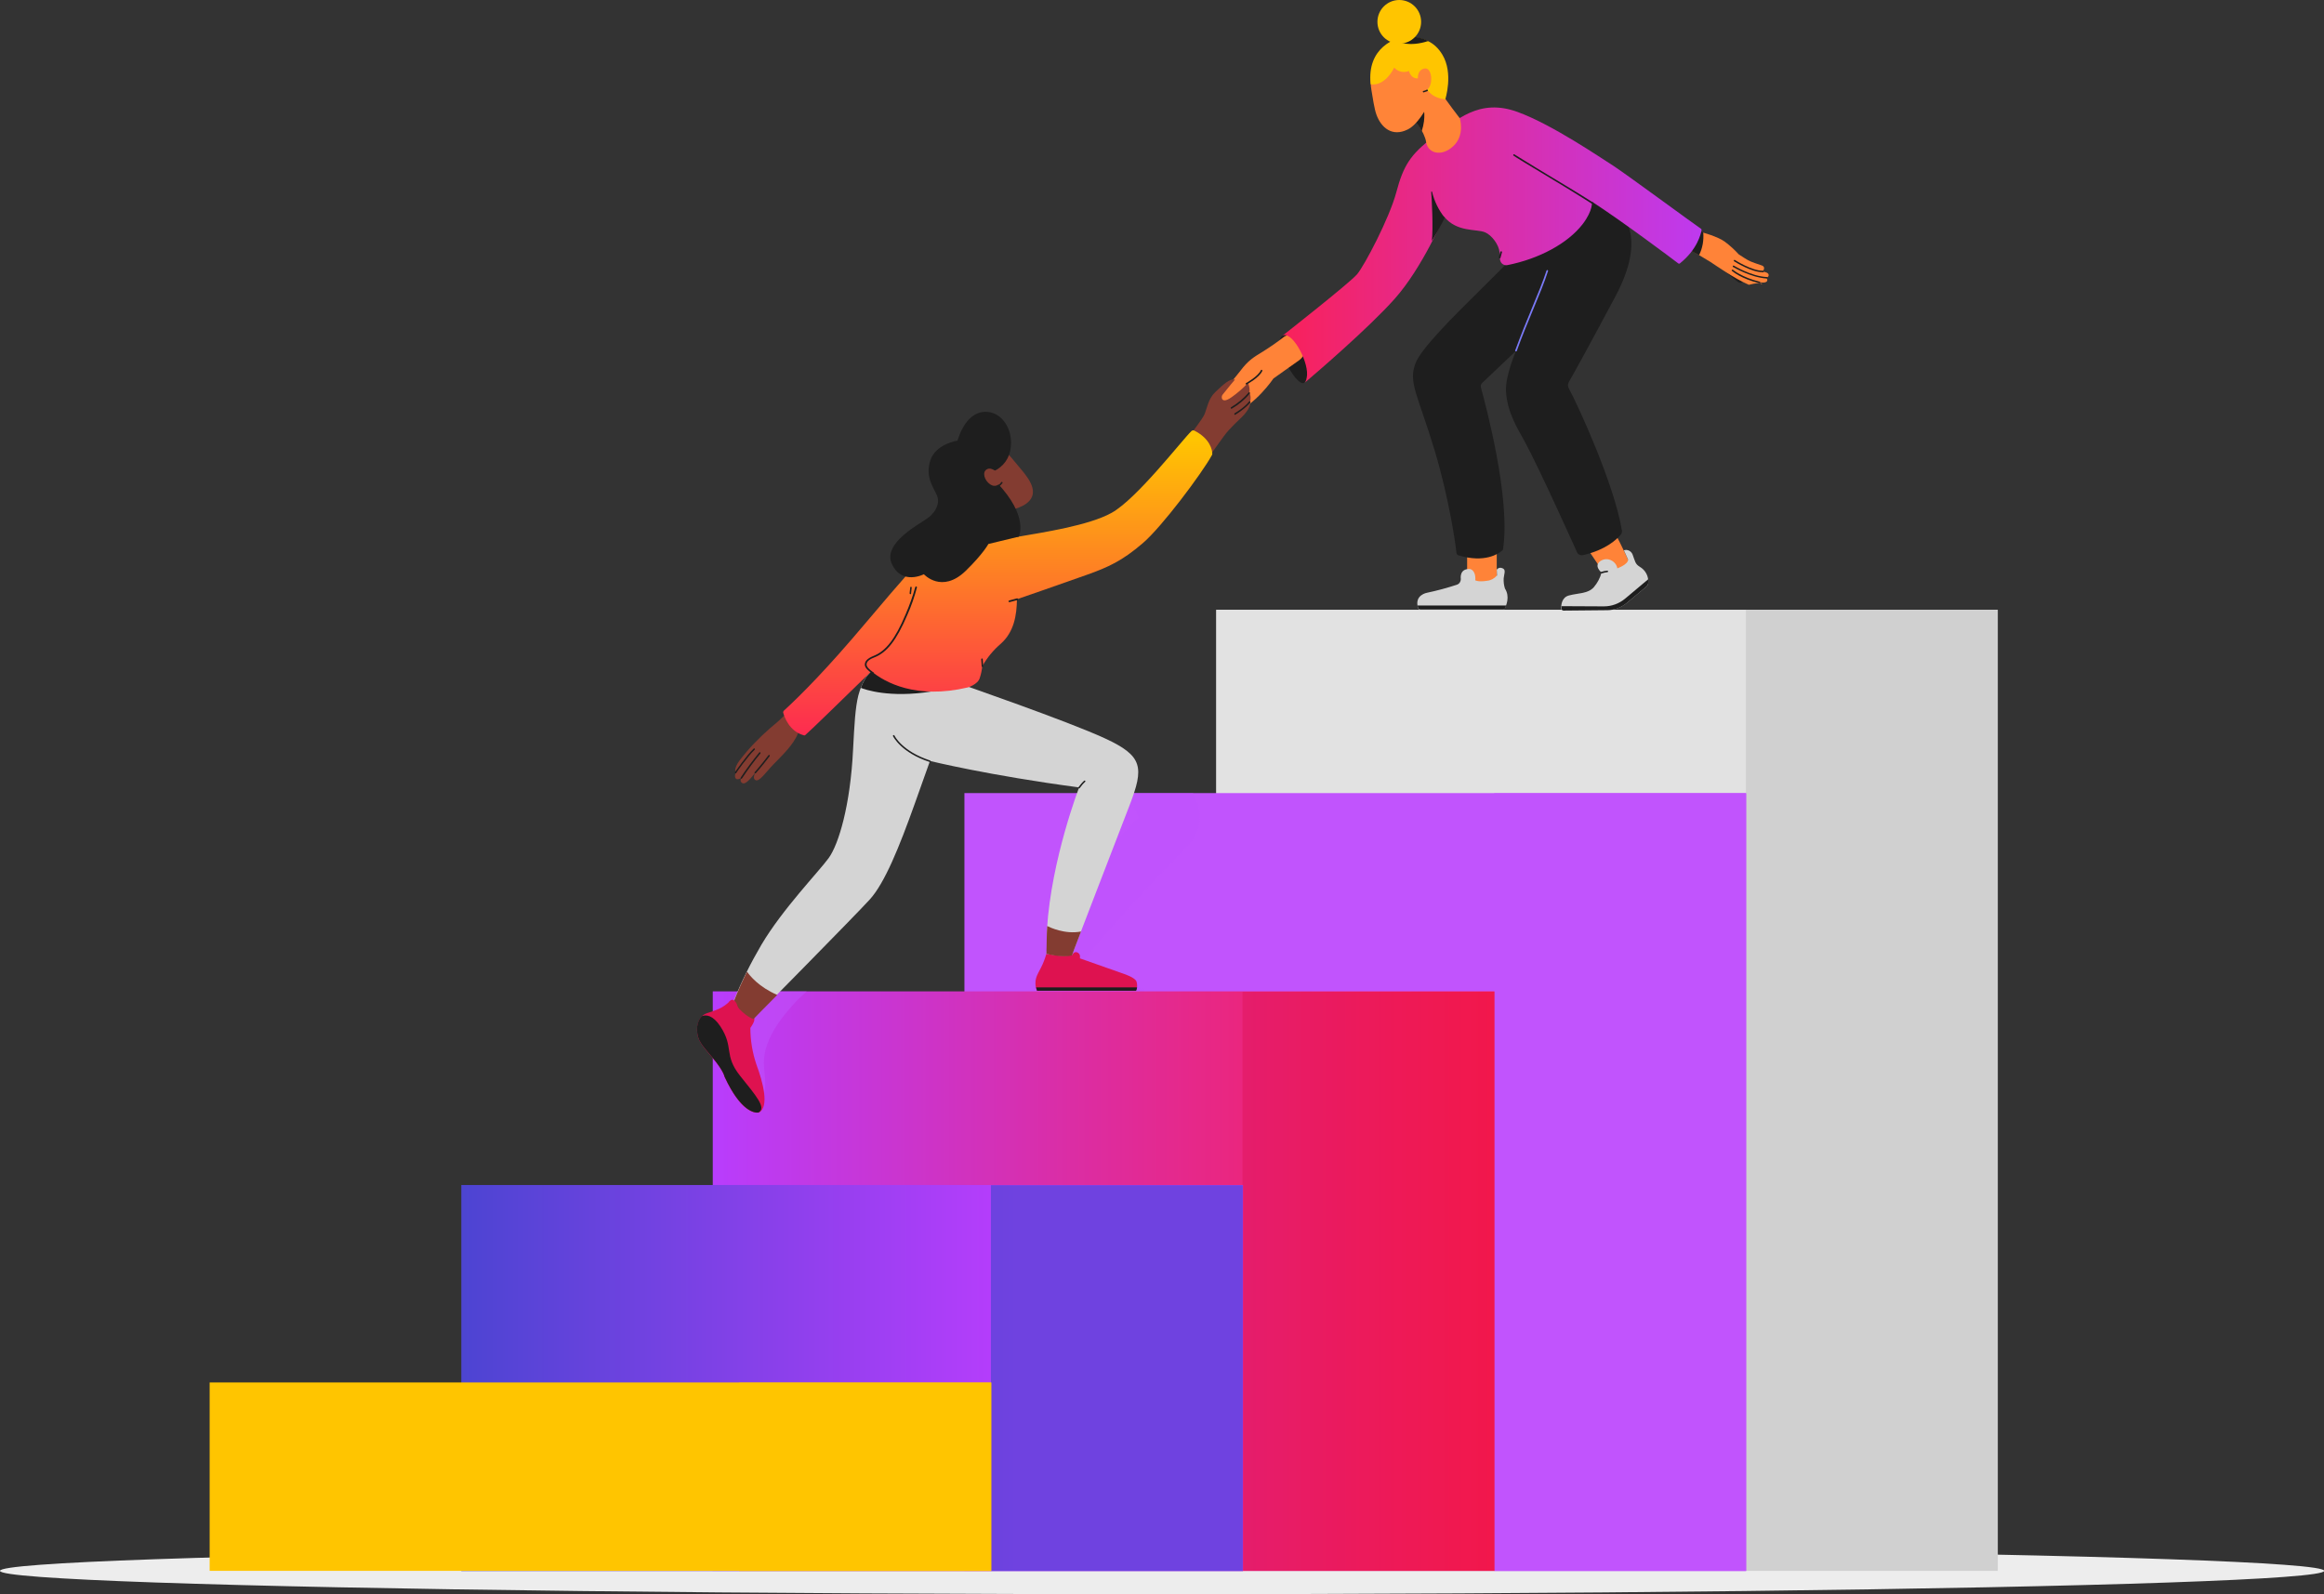 <?xml version="1.0" encoding="utf-8"?>
<!-- Generator: Adobe Illustrator 26.0.2, SVG Export Plug-In . SVG Version: 6.00 Build 0)  -->
<svg version="1.1" id="Layer_1" xmlns="http://www.w3.org/2000/svg" xmlns:xlink="http://www.w3.org/1999/xlink" x="0px" y="0px"
	 viewBox="0 0 1106.3 759" style="enable-background:new 0 0 1106.3 759;" xml:space="preserve">
<rect x="0" y="0" width="1106.3" height="759" fill="#333333" stroke="none"/>
<style type="text/css">
	.st0{fill:#EDEDED;}
	.st1{fill:#E2E2E2;}
	.st2{fill:#D0D0D0;}
	.st3{fill:#C154FD;}
	.st4{opacity:0.52;fill:#C154FD;enable-background:new    ;}
	.st5{fill:url(#SVGID_1_);}
	.st6{opacity:0.37;fill:#DB0E4D;enable-background:new    ;}
	.st7{fill:url(#SVGID_00000095303140292135268630000000642456944341712781_);}
	.st8{opacity:0.4;fill:#004AB4;enable-background:new    ;}
	.st9{fill:#FFC500;}
	.st10{opacity:0.75;fill:#FFC500;enable-background:new    ;}
	.st11{fill:#FF8338;}
	.st12{fill:#1E1E1E;}
	.st13{fill:url(#SVGID_00000180344875771564124500000014075933080607041417_);}
	.st14{fill:#7B7BF9;}
	.st15{fill:#D4D4D4;}
	.st16{fill:#FF8438;}
	.st17{fill:#DE1250;}
	.st18{fill:#833C31;}
	.st19{fill:url(#SVGID_00000147899410771035487630000012902755594804616591_);}
</style>
<g>
	<ellipse class="st0" cx="553.2" cy="747.9" rx="553.2" ry="11.1"/>
	<rect x="578.9" y="290.3" class="st1" width="372.1" height="457.6"/>
	<rect x="831.1" y="290.3" class="st2" width="119.9" height="457.6"/>
	<rect x="459.1" y="377.6" class="st3" width="372.1" height="370.3"/>
	<path class="st4" d="M536.8,377.6l5.1,11.7L510,421.5c-2.9,2.5-5.8,40.3-5.8,40.3l17,18.3l24.5-5.4c2.5-9.1-35-9-30.3-16.2
		c7.2-11,35.2-40.5,50.3-56.1c5.8-6,7.2-15.1,3.3-22.6l-1.1-2.2H536.8z"/>
	<rect x="711.3" y="377.7" class="st3" width="119.9" height="370.3"/>
	
		<linearGradient id="SVGID_1_" gradientUnits="userSpaceOnUse" x1="711.41" y1="152.025" x2="339.33" y2="152.025" gradientTransform="matrix(1 0 0 -1 0 762)">
		<stop  offset="0" style="stop-color:#FF1D4B"/>
		<stop  offset="0.17" style="stop-color:#F52164"/>
		<stop  offset="0.54" style="stop-color:#DB2DA4"/>
		<stop  offset="1" style="stop-color:#B83DFD"/>
	</linearGradient>
	<rect x="339.3" y="472" class="st5" width="372.1" height="275.9"/>
	<path class="st4" d="M384,472h-17.8l-7.2,6c0,0-13.9,15.8-14.3,16.2s13.7,21.9,17.7,26.2c2.3,2.5,2.1-4.4,1.3-12.2
		c-1.2-12,8-23.9,16.4-32.6L384,472z"/>
	<rect x="591.5" y="472.2" class="st6" width="119.9" height="275.8"/>
	
		<linearGradient id="SVGID_00000086693752882927777830000001530043943746049971_" gradientUnits="userSpaceOnUse" x1="102.11" y1="105.95" x2="483.35" y2="105.95" gradientTransform="matrix(1 0 0 -1 0 762)">
		<stop  offset="0" style="stop-color:#1C48BF"/>
		<stop  offset="1" style="stop-color:#B93DFD"/>
	</linearGradient>
	
		<rect x="219.6" y="564.2" style="fill:url(#SVGID_00000086693752882927777830000001530043943746049971_);" width="372.1" height="183.8"/>
	<rect x="471.7" y="564.3" class="st8" width="119.9" height="183.7"/>
	<rect x="99.8" y="658.2" class="st9" width="372.1" height="89.7"/>
	<rect x="351.9" y="658.3" class="st10" width="119.9" height="89.7"/>
	<path class="st11" d="M698.4,260.3v16.2c0,0,7.7,4.1,14.1-1v-15.1C712.5,260.4,706.8,253.5,698.4,260.3z"/>
	<path class="st11" d="M762.5,271.4l-7.2-10.7c0,0-1.9-5.4,4.7-9.1c0,0,5.7-2.9,8.7,2.2s7.3,14.9,7.3,14.9s0.3,3-4.4,5.8
		S762.5,271.4,762.5,271.4z"/>
	<path class="st12" d="M820.1,128.4l7,5.7c0,0,1.6,1.2,2.5,0.1"/>
	<path class="st11" d="M805.3,119.4c0,0,6.4,3.7,8.9,5.3s11.2,7.8,18.3,10.9c0,0,3.8-1,5.6-0.8c0.8,0.1,0.9,1.2,0.1,0.2
		c-0.4-0.4-0.9-0.7-1.5-0.8c0,0,3.7,1,4.5-0.4c0.2-0.5,0.1-1.1-0.3-1.4c-0.5-0.3,0.8-0.2,1-1.1s-0.3-1.6-2.8-2c0,0,0.9-1.1,0.6-2
		s-1.1-0.9-4.2-2s-3.5-1.4-7.8-4.2c-2-2.2-4.2-4.2-6.6-6c-3.6-2.6-10.9-4.5-10.9-4.5"/>
	<g>
		<path class="st12" d="M837.5,134.8C837.5,134.8,837.4,134.8,837.5,134.8c-8.5-2-12.8-5.6-13-5.8c-0.2-0.1-0.2-0.4,0-0.5
			c0.1-0.2,0.4-0.2,0.5,0c0,0,4.3,3.6,12.6,5.6c0.2,0,0.3,0.2,0.3,0.4C837.8,134.7,837.6,134.8,837.5,134.8z"/>
	</g>
	<g>
		<path class="st12" d="M841,132.6C841,132.6,841,132.6,841,132.6c-7.8-0.5-15.9-5.5-16-5.5c-0.2-0.1-0.2-0.3-0.1-0.5
			c0.1-0.2,0.3-0.2,0.5-0.1c0.1,0,8,5,15.6,5.4c0.2,0,0.4,0.2,0.3,0.4C841.4,132.4,841.2,132.6,841,132.6z"/>
	</g>
	<g>
		<path class="st12" d="M839,129.6c-5.3,0-13.2-5-13.5-5.2c-0.2-0.1-0.2-0.3-0.1-0.5c0.1-0.2,0.3-0.2,0.5-0.1
			c0.1,0.1,8,5.1,13.1,5.1c0.1,0,0.1,0,0.2,0c0.2,0,0.4,0.2,0.4,0.4c0,0.2-0.2,0.4-0.4,0.4C839.2,129.6,839.1,129.6,839,129.6z"/>
	</g>
	<path class="st12" d="M808.8,121.5c1.7-3.4,2.3-7.1,2-10.8l-2.1-0.8l-5.3,8.6L808.8,121.5z"/>
	<path class="st12" d="M694.3,264.4c-0.5-0.1-0.9-0.6-1-1.2c-0.4-4.6-3.6-26.1-10.2-48.2c-8.2-27.3-12.9-32.9-9.2-42.2
		c2.7-6.9,17.4-21.6,30.9-34.9s24.1-24.5,24.1-24.5l27.3-23.2l14.7,11.1c0,0,14,10-1.9,39.8c-13.7,25.7-20.1,37.2-22.2,40.8
		c-0.5,0.9-0.5,2.1,0,3c4.4,8.1,21.6,45.5,25.3,67.7c0.1,0.7-0.1,1.5-0.6,2c-1.9,2.2-7,7.2-17.9,9.7c-1.2,0.3-2.4-0.3-2.9-1.4
		c0,0-17.9-39.9-24.9-52.7c-3-5.6-8.3-13.5-8.9-23.9c-0.4-7.4,4.8-19.3,4.8-19.3l-16,15.2c-0.7,0.6-1,1.5-0.7,2.4
		c2.3,8.5,14.2,52.7,10.5,76.8c0,0.3-0.2,0.6-0.5,0.8C713.4,263.6,706.8,268.2,694.3,264.4z"/>
	<path class="st12" d="M610.3,160c0,0-3.3,2.6,0.5,10.2c4.5,9.2,8,12.6,9.7,12.2c2.7-0.8,3.5-15.6-3.1-22.6
		C614.8,157,610.3,160,610.3,160z"/>
	<path class="st11" d="M581.5,187c3.2-3.4,6.2-6.9,9-10.5c3.6-4.8,6.2-6.4,10.5-9c3.5-2.2,7-4.6,10.2-7.1c0,0,4.4-3.4,8.7,1.7
		s-1.3,9.3-1.3,9.3l-12.4,8.8c0,0-8.7,12.9-19,16.5C577.8,200,576.8,192.1,581.5,187z"/>
	
		<linearGradient id="SVGID_00000141428988618735786540000011278062956377725827_" gradientUnits="userSpaceOnUse" x1="610.26" y1="645.236" x2="809.854" y2="645.236" gradientTransform="matrix(1 0 0 -1 0 762)">
		<stop  offset="0" style="stop-color:#F9215A"/>
		<stop  offset="1" style="stop-color:#BE3AEF"/>
	</linearGradient>
	<path style="fill:url(#SVGID_00000141428988618735786540000011278062956377725827_);" d="M610.3,160c0,0,32-25.1,35.7-29.4
		c3.5-4.1,15.4-26.7,18.7-39.1s6.6-18,17.6-26.2s21.8-18.7,40.1-12c16.5,6,39.5,21.8,45.7,25.7c6.4,4.2,37.9,27.4,41.6,29.9
		c0.2,0.1,0.3,0.4,0.3,0.7c-0.4,1.9-2,9.1-10.3,15.8c-0.2,0.2-0.6,0.2-0.8,0c-3.5-2.7-26.9-20.2-41.1-29.4c0,0,0.7,4-4.4,10.7
		c-7.1,9.2-20.7,16.5-35.7,19.5c-1.7,0.4-3.3-0.7-3.6-2.4c-0.1-0.3-0.1-0.6-0.1-0.8v-0.1c0.1-0.6-0.1-1.4-0.2-2.8
		c-0.2-3.5-3.7-8.2-6.9-9.5c-4-1.7-13.4,0.1-19.5-7.5c0,0-10.2,24.3-23.6,39.3c-12.3,13.8-37.6,35.5-42.1,39.3
		c-0.2,0.2-0.5,0.4-0.8,0.6l-0.2,0.1c0,0,1.3-0.2,1.5-3.9C622.6,171.1,614.5,156.8,610.3,160z"/>
	<path class="st12" d="M687.7,103.6c-2.9-3.6-4.9-7.8-6-12.3c-0.1-0.2-0.4-0.1-0.4,0.1c0.3,4.1,1,16.8,0.3,23.3
		C681.7,114.7,687,105.7,687.7,103.6z"/>
	<g>
		<path class="st12" d="M758,97.1c-0.1,0-0.1,0-0.2-0.1c-0.1,0-6.6-4.3-18.8-11.6c-12.2-7.3-18.5-11.2-18.5-11.3
			c-0.2-0.1-0.2-0.3-0.1-0.5c0.1-0.2,0.3-0.2,0.5-0.1c0.1,0,6.3,4,18.5,11.3c12.2,7.3,18.8,11.5,18.9,11.6c0.2,0.1,0.2,0.3,0.1,0.5
			C758.2,97.1,758.1,97.1,758,97.1z"/>
	</g>
	<g>
		<path class="st14" d="M721.6,167.3c0,0-0.1,0-0.1,0c-0.2-0.1-0.3-0.3-0.2-0.5c2.6-7.1,5.4-14,7.9-20c2.9-7,5.4-13,7-18
			c0.1-0.2,0.3-0.3,0.5-0.2c0.2,0.1,0.3,0.3,0.2,0.5c-1.6,5.1-4.1,11.1-7,18.1c-2.5,6.1-5.4,12.9-7.9,20
			C721.9,167.2,721.8,167.3,721.6,167.3z"/>
	</g>
	<path class="st15" d="M712.5,271.2c0.5-0.7,1.5-1.1,2.3-0.8c2.4,0.6,1.2,2.6,1,4.9c-0.1,1.7,0.1,3.3,0.6,4.9
		c2.5,3.9,0.6,8.1-0.1,9.6c-0.2,0.3-0.5,0.5-0.8,0.5H676c-0.4,0-0.8-0.3-0.9-0.7c-2.1-6.4,4.3-7.4,4.3-7.4c4.8-1,9.5-2.3,14.1-3.8
		c1.2-0.4,1.9-1.5,1.9-2.7c0,0-0.9-5,4.3-4.8c0,0,2.9,0.3,2.6,5.4c0,0,1.4,0.9,5.7,0.2c1.8-0.2,3.4-1.1,4.6-2.5L712.5,271.2z"/>
	<path class="st15" d="M744.2,290.7c-0.5,0-1-0.4-1-0.9c-0.1-1.7,0.2-5.4,3.7-6.3c4.6-1.2,9-0.8,11.8-3.9c1.7-2,3-4.4,3.7-7
		c0,0-4-3.2-0.5-5.5s7.6,0.4,8,3.5c0,0,5.3-1.9,5.1-4.2L773,262c1.7-0.6,3.6,0.4,4.2,2.1c0,0,0,0,0,0c1.2,3.2,1.2,4.4,3.3,5.7
		c2.8,1.6,4.4,4.6,4.1,7.8c-0.1,0.7-0.4,1.3-0.9,1.7l-9.2,7.7c-2.6,2.2-5.9,3.4-9.3,3.5L744.2,290.7z"/>
	<path class="st16" d="M672.7,56.2c0,0,5.4,6.3,6.2,11.5s7.2,7.2,12.9,1.9s3.1-13.3,3.1-13.3s-6.7-8.7-8.5-11.7s-6.5-5.4-10.9-0.7
		S672.7,56.2,672.7,56.2z"/>
	<path class="st12" d="M677.6,51.1c0,0,1.4,4.6-0.8,11.3c-1.2-2.2-2.6-4.2-4.3-6L677.6,51.1z"/>
	<path class="st16" d="M653.6,31.6c-1.1,3.6-1.4,7.3-0.8,11c0.6,3.8,1.5,9.5,2.4,11.9c2.2,6.2,7.5,10.9,15,7.1
		c4.5-2.3,8.4-9,10.8-14c2.6-5.3,3.3-11.4,1.8-17.2c-1.2-4.5-3.8-8.9-9.3-9.9C663.5,18.8,656.4,22.8,653.6,31.6z"/>
	<path class="st9" d="M652.5,40.1c0,0,6.2,1.7,11.2-7.9c1.8,2,4.6,2.6,7,1.6c0,0,1.3,5.6,6.8,2.7c0,0-0.3,9.7,10.5,10.8
		c0,0,4-12.4-1.4-21.3c-3.7-6.1-8.8-8-15.4-8.4C664.2,17,650.5,23,652.5,40.1z"/>
	<path class="st16" d="M675.1,38.5c0,0-1.1-4.6,2.6-5.8s4.6,6.1,2.5,9.1S675.4,40.8,675.1,38.5z"/>
	<g>
		<path class="st12" d="M677.7,44c-0.2,0-0.3-0.1-0.4-0.3c0-0.2,0.1-0.4,0.3-0.4c0.6-0.1,1.1-0.3,1.6-0.6c0.2-0.1,0.4,0,0.5,0.2
			s0,0.4-0.2,0.5C679,43.6,678.4,43.8,677.7,44C677.8,44,677.8,44,677.7,44z"/>
	</g>
	<path class="st12" d="M680,19.5c-2.7-1.3-5.7-2-8.7-2.1c-2.7-0.1-5.3,0.5-7.7,1.5C665.4,20.1,671,22.5,680,19.5z"/>
	<circle class="st9" cx="666.1" cy="10.4" r="10.4"/>
	<g>
		<path class="st12" d="M713.9,123C713.9,123,713.9,123,713.9,123c-0.3-0.1-0.4-0.3-0.4-0.5l0.7-2.6c0.1-0.2,0.3-0.3,0.5-0.3
			c0.2,0.1,0.3,0.3,0.3,0.5l-0.7,2.6C714.3,122.9,714.1,123,713.9,123z"/>
	</g>
	<path class="st12" d="M784.6,277.6c0.1-0.6,0.1-1.2,0-1.8l-11.1,9.3c-2.8,2.3-6.3,3.6-10,3.6l-20.2-0.1l0.1,1.6
		c0.2,0.3,0.5,0.4,0.8,0.5l21-0.2c3.4,0,6.7-1.3,9.3-3.5l9.2-7.7C784.2,278.9,784.5,278.3,784.6,277.6z"/>
	<path class="st12" d="M715.6,290.2c0.4,0,0.7-0.2,0.8-0.5c0.2-0.5,0.4-0.9,0.6-1.4h-0.2h-41.9h-0.1c0.1,0.4,0.2,0.8,0.3,1.2
		c0.1,0.4,0.5,0.6,0.9,0.7L715.6,290.2z"/>
	<g>
		<path class="st12" d="M762.4,273c-0.2,0-0.3-0.1-0.4-0.2c-0.1-0.2,0-0.4,0.2-0.5c0.9-0.3,1.9-0.5,2.9-0.6c0.2,0,0.4,0.1,0.4,0.3
			c0,0.2-0.1,0.4-0.3,0.4c-0.9,0.1-1.8,0.3-2.7,0.6C762.5,272.9,762.4,273,762.4,273z"/>
	</g>
	<path class="st17" d="M357.7,484.1c0,0,3.5-0.4-0.5,5.3c0,6,1,11.9,2.9,17.5c3.1,8.3,6.2,20.1,1.2,22.8c0,0-7.5,2.3-16.4-17
		c0,0-0.4-2.7-5.6-8.9s-7.3-8.2-7.5-13.4c0-0.3-0.1-6.4,4.7-8s7.3-2.3,10.7-5.5c0,0,0.8-1,1.9,0.2"/>
	<path class="st17" d="M510.4,454.7c0,0,0.8-1.8,2.3-1.3c0.8,0.3,1.3,0.9,1.4,1.7c0,0.4,0,0.8,0,1.2l21,7.4c0,0,5.2,1.7,5.9,3.6
		c0.5,1.5,0.4,3.1-0.3,4.5l-47.1,0c-1.8-5.2,0.2-7.6,1.9-11c1.1-2.1,1.9-4.3,2.6-6.6"/>
	<path class="st18" d="M566.7,206.8c0,0,5.8-7.3,6.8-9.8s1.7-7.2,5-10.3c3.8-3.6,6.9-6.6,9.4-6c0,0-3.4,4-5.9,7.2
		c-0.4,0.5-0.5,1.2-0.3,1.9c0.4,0.9,1.5,1.5,4.6-0.7c2.8-2,5.4-4.2,7.8-6.8c0.6,1.4,0.9,3,0.7,4.6c0.6,1.4,0.7,2.9,0.3,4.4
		c0,0,0.9,1.9-3,6.3c-1.8,2-6.5,5.9-9.6,10.2c-3.9,5.3-8.7,12.2-8.7,12.2L566.7,206.8z"/>
	<g>
		<path class="st12" d="M586.2,194.6c-0.1,0-0.3-0.1-0.3-0.2c-0.1-0.2,0-0.4,0.1-0.5c3.2-1.9,6-4.2,8.4-7c0.1-0.2,0.4-0.2,0.5,0
			c0.2,0.1,0.2,0.4,0,0.5c-2.4,2.9-5.3,5.3-8.6,7.2C586.3,194.6,586.2,194.6,586.2,194.6z"/>
	</g>
	<g>
		<path class="st12" d="M587.9,197.5c-0.1,0-0.3-0.1-0.3-0.2c-0.1-0.2,0-0.4,0.1-0.5c0,0,4.6-2.7,6.9-5.6c0.1-0.2,0.4-0.2,0.5-0.1
			c0.2,0.1,0.2,0.4,0.1,0.5c-2.4,3-6.9,5.7-7.1,5.8C588.1,197.5,588,197.5,587.9,197.5z"/>
	</g>
	<path class="st15" d="M420.5,317.1c0,0-8-0.7-11.9,14c-1.5,5.9-1.9,14.3-2.5,25.6c-1.3,26.9-6.9,45.3-11.6,51.8s-22,24.3-32.1,41.4
		c-5.1,8.7-9.6,17.7-13.3,27.1c0,0,5.2,5.4,9.5,8c0,0,48.2-48.8,55.4-56.7s14.1-25.1,21.4-45.5l7.3-20.5c0,0,28,6.9,71,12.6
		c0,0-13.2,34.1-15.3,67.4c-0.2,4,0.3,7.6-0.3,11.7c0,0,7.1,1.9,12.2,0.6c0,0,20.7-53.9,27.3-70.9c7.2-18.5,6.4-23.8-11.5-32.1
		S457,325.6,457,325.6L420.5,317.1z"/>
	<path class="st12" d="M443.6,329.2l1.7-6.3l-24.8-5.7c0,0-6.6-0.6-10.7,10.3C411.5,328.2,423.3,332.5,443.6,329.2z"/>
	<path class="st18" d="M372.9,341.1c-2,2-4.1,3.8-6.2,5.5c-5.4,4.7-10.3,9.8-14.6,15.4c-3.2,4.4-1.8,5.8-1.8,5.8s-1,2,0.1,3
		c0.8,0.7,2.6-0.5,2.6-0.5s-1.2,1.6,0.3,2.5c1.7,1.1,4.6-2.9,6.6-5.4c0,0-2.1,2.9-0.3,4s4.9-3.7,8.8-7.7s9.4-9.2,11.5-14.6
		S379,336,379,336L372.9,341.1z"/>
	<g>
		<path class="st12" d="M352.9,370.8c-0.1,0-0.1,0-0.2-0.1c-0.2-0.1-0.2-0.3-0.1-0.5c2.7-4.1,5.7-8.1,8.8-11.9
			c0.1-0.2,0.4-0.2,0.5-0.1c0.2,0.1,0.2,0.4,0.1,0.5c-3.1,3.8-6,7.7-8.7,11.8C353.1,370.7,353,370.8,352.9,370.8z"/>
	</g>
	<g>
		<path class="st12" d="M350.2,368.2c-0.1,0-0.1,0-0.2-0.1c-0.2-0.1-0.2-0.3-0.1-0.5c0.2-0.3,5.5-8,8.9-11.2c0.1-0.1,0.4-0.1,0.5,0
			c0.1,0.1,0.1,0.4,0,0.5c-3.4,3.2-8.8,11-8.8,11.1C350.5,368.2,350.4,368.2,350.2,368.2z"/>
	</g>
	<g>
		<path class="st12" d="M359.6,368.2c-0.1,0-0.2,0-0.3-0.1c-0.2-0.1-0.2-0.4,0-0.5c0,0,2.8-3.1,6.5-8c0.1-0.2,0.4-0.2,0.5-0.1
			c0.2,0.1,0.2,0.4,0.1,0.5c-3.7,4.9-6.5,8-6.5,8C359.8,368.2,359.7,368.2,359.6,368.2z"/>
	</g>
	
		<linearGradient id="SVGID_00000073679972939016862360000016257546083099245214_" gradientUnits="userSpaceOnUse" x1="475.012" y1="557.119" x2="475.012" y2="411.925" gradientTransform="matrix(1 0 0 -1 0 762)">
		<stop  offset="3.000000e-02" style="stop-color:#FFC401"/>
		<stop  offset="1" style="stop-color:#FD2B50"/>
	</linearGradient>
	<path style="fill:url(#SVGID_00000073679972939016862360000016257546083099245214_);" d="M568.5,205c-0.4-0.2-1-0.1-1.3,0.2
		c-4.4,4.2-26.1,32.4-38.1,39c-10.8,6-32.7,9.3-44.2,11.3s-30.6-1.2-30.6-1.2l-9.9,10.6c-5.9-0.8-9.7,5.6-9.7,5.6s-3,2.8-22.8,26.3
		c-18.2,21.6-30.3,33.8-38.8,41.6c-0.2,0.2-0.3,0.5-0.3,0.8c0.5,1.9,2.8,9,9.9,10.9c0.2,0.1,0.5,0,0.6-0.1
		c2.2-1.8,18.2-17.5,31.5-30.4c6.5,5.3,21.2,13.5,45.9,7.7c0,0,4.8-1.4,5.7-4.5c0.6-1.8,1-3.7,1.2-5.6c2.3-4.1,5.3-7.7,8.8-10.7
		c6.3-5.6,7.6-13.5,7.7-21.2c0,0,19.5-6.7,33.2-11.6c10.4-3.7,16.9-6.7,26.6-15c9.1-7.7,28.2-33.3,32.9-41.8
		c0.2-0.2,0.3-0.5,0.3-0.9C577.1,214.4,576.1,208.8,568.5,205z"/>
	<g>
		<path class="st12" d="M480.5,286.7c-0.2,0-0.3-0.1-0.4-0.3c-0.1-0.2,0.1-0.4,0.3-0.5l3.7-1c0.2-0.1,0.4,0.1,0.5,0.3
			c0.1,0.2-0.1,0.4-0.3,0.5L480.5,286.7C480.6,286.7,480.5,286.7,480.5,286.7z"/>
	</g>
	<g>
		<path class="st12" d="M467.7,317.6c-0.2,0-0.4-0.2-0.4-0.4c0,0-0.1-2.4-0.2-3.3c0-0.2,0.1-0.4,0.3-0.4c0.2,0,0.4,0.1,0.4,0.3
			c0.1,0.9,0.2,3.3,0.2,3.3C468.1,317.4,467.9,317.5,467.7,317.6C467.7,317.6,467.7,317.6,467.7,317.6z"/>
	</g>
	<g>
		<path class="st12" d="M415.5,320.9c-0.1,0-0.2,0-0.2-0.1c-0.2-0.1-0.3-0.3-0.5-0.4c-1.3-1-3-2.3-3.1-3.8c-0.1-1.8,1.2-3.1,4.1-4.3
			c5.9-2.3,10.3-8,15.3-19.8c1.8-4.2,3.4-8.6,4.6-13c0.1-0.2,0.3-0.3,0.5-0.3c0.2,0.1,0.3,0.3,0.3,0.5c-1.2,4.5-2.7,8.9-4.6,13.1
			c-5.1,12-9.7,17.9-15.7,20.2c-3.4,1.3-3.7,2.6-3.7,3.5c0.1,1.2,1.6,2.4,2.8,3.3c0.2,0.2,0.4,0.3,0.6,0.4c0.2,0.1,0.2,0.4,0.1,0.5
			C415.7,320.8,415.6,320.9,415.5,320.9z"/>
	</g>
	<g>
		<path class="st12" d="M442.7,362.8c0,0-0.1,0-0.1,0c-13.7-4.5-17.3-12-17.5-12.3c-0.1-0.2,0-0.4,0.2-0.5c0.2-0.1,0.4,0,0.5,0.2
			c0,0.1,3.6,7.5,17,11.9c0.2,0.1,0.3,0.3,0.2,0.5C443,362.7,442.9,362.8,442.7,362.8z"/>
	</g>
	<path class="st18" d="M479.9,243c0,0,9.3-1.2,11.4-6.6s-4.4-11.8-7.1-15.2c-1-1.2-2.1-2.5-3.1-3.7c-3.5-4.1-8.9-6.2-14.3-5.4
		c-4.5,0.7-9.1,3.6-11.1,11.5C451.4,241.3,479.9,243,479.9,243z"/>
	<path class="st12" d="M471.1,225c5-1.3,8.8-5.4,9.8-10.4c1.8-8.7-2.8-16.9-9.5-18.3s-12.5,3.4-15.6,13.5c0,0-10.5,1.5-13,9.6
		s1.9,13,3.3,16.7s-0.7,7.6-4.1,10.3s-22.2,12-17.4,22.2s15.2,4.8,15.2,4.8s8.5,9.4,19.9-1.6c8.4-8.2,10.8-12.8,10.8-12.8l14.5-3.5
		c0,0,5-9.6-10.6-25.9L471.1,225z"/>
	<path class="st18" d="M474.5,224.8c0,0-3.2-3.2-5.4-0.8c-1.6,1.8,0.2,5.9,3.2,7.1c2.1,0.9,4.9-1.1,4.3-3.3
		C476.2,226.7,475.5,225.6,474.5,224.8z"/>
	<g>
		<path class="st12" d="M475.4,231.7c-0.1,0-0.2-0.1-0.3-0.2c-0.1-0.2-0.1-0.4,0.1-0.5c0.6-0.4,1-0.8,1.4-1.4
			c0.1-0.2,0.3-0.2,0.5-0.1c0.2,0.1,0.2,0.3,0.1,0.5c-0.4,0.6-1,1.2-1.6,1.6C475.5,231.6,475.4,231.7,475.4,231.7z"/>
	</g>
	<path class="st18" d="M355.6,462.6c-4.1,8.3-6.4,14.5-6.4,14.5s4.4,6.3,9.5,8.1c0,0,4.6-4.8,11.3-11.5
		C361.2,469.9,356.9,464.5,355.6,462.6z"/>
	<path class="st18" d="M498.5,440.9c-0.3,4-0.2,9-0.4,13.2c0,0,7.1,2,12.2,0.8c0,0,1.6-4.6,4.3-11.4
		C507,445,499.7,441.5,498.5,440.9z"/>
	<g>
		<path class="st12" d="M513.7,375.4c-0.1,0-0.1,0-0.2-0.1c-0.2-0.1-0.2-0.3-0.1-0.5c0.8-1.1,1.7-2.2,2.7-3.1c0.2-0.1,0.4-0.1,0.5,0
			s0.1,0.4,0,0.5c-1,0.9-1.8,1.9-2.6,3C513.9,375.3,513.8,375.4,513.7,375.4z"/>
	</g>
	<path class="st12" d="M352.3,512.2c-7.9-10-2.8-13.4-9.3-23.4c-3.6-5.5-6.8-5.8-8.9-5c-2.4,2.4-2.3,6.2-2.3,6.5
		c0.2,5.3,2.3,7.2,7.5,13.4s5.6,8.9,5.6,8.9c7.8,16.9,14.5,17.3,16.1,17.1C365.1,527.6,359.9,521.7,352.3,512.2z"/>
	<path class="st12" d="M493.2,470.1c0.1,0.6,0.3,1.1,0.5,1.6l47.1,0c0.3-0.5,0.4-1.1,0.5-1.6c0,0,0,0,0,0h-48L493.2,470.1z"/>
	<g>
		<path class="st12" d="M433.4,282.9C433.4,282.9,433.4,282.9,433.4,282.9c-0.2,0-0.4-0.2-0.4-0.4l0.3-2.8c0-0.2,0.2-0.4,0.4-0.3
			c0.2,0,0.4,0.2,0.3,0.4l-0.3,2.8C433.8,282.8,433.6,282.9,433.4,282.9z"/>
	</g>
	<g>
		<path class="st12" d="M593.3,183.1c-0.1,0-0.3-0.1-0.3-0.2c-0.1-0.2,0-0.4,0.1-0.5c0.1,0,5.8-3.2,7.1-6.1c0.1-0.2,0.3-0.3,0.5-0.2
			c0.2,0.1,0.3,0.3,0.2,0.5c-1.4,3.2-7.2,6.3-7.5,6.5C593.5,183,593.4,183.1,593.3,183.1z"/>
	</g>
	<path class="st17" d="M346.9,477.2c0,0,1.2-1.7,2.2-1.1c1.8,0.9,1.9,3.4,2.5,4l-2.2-0.8L346.9,477.2z"/>
</g>
</svg>
